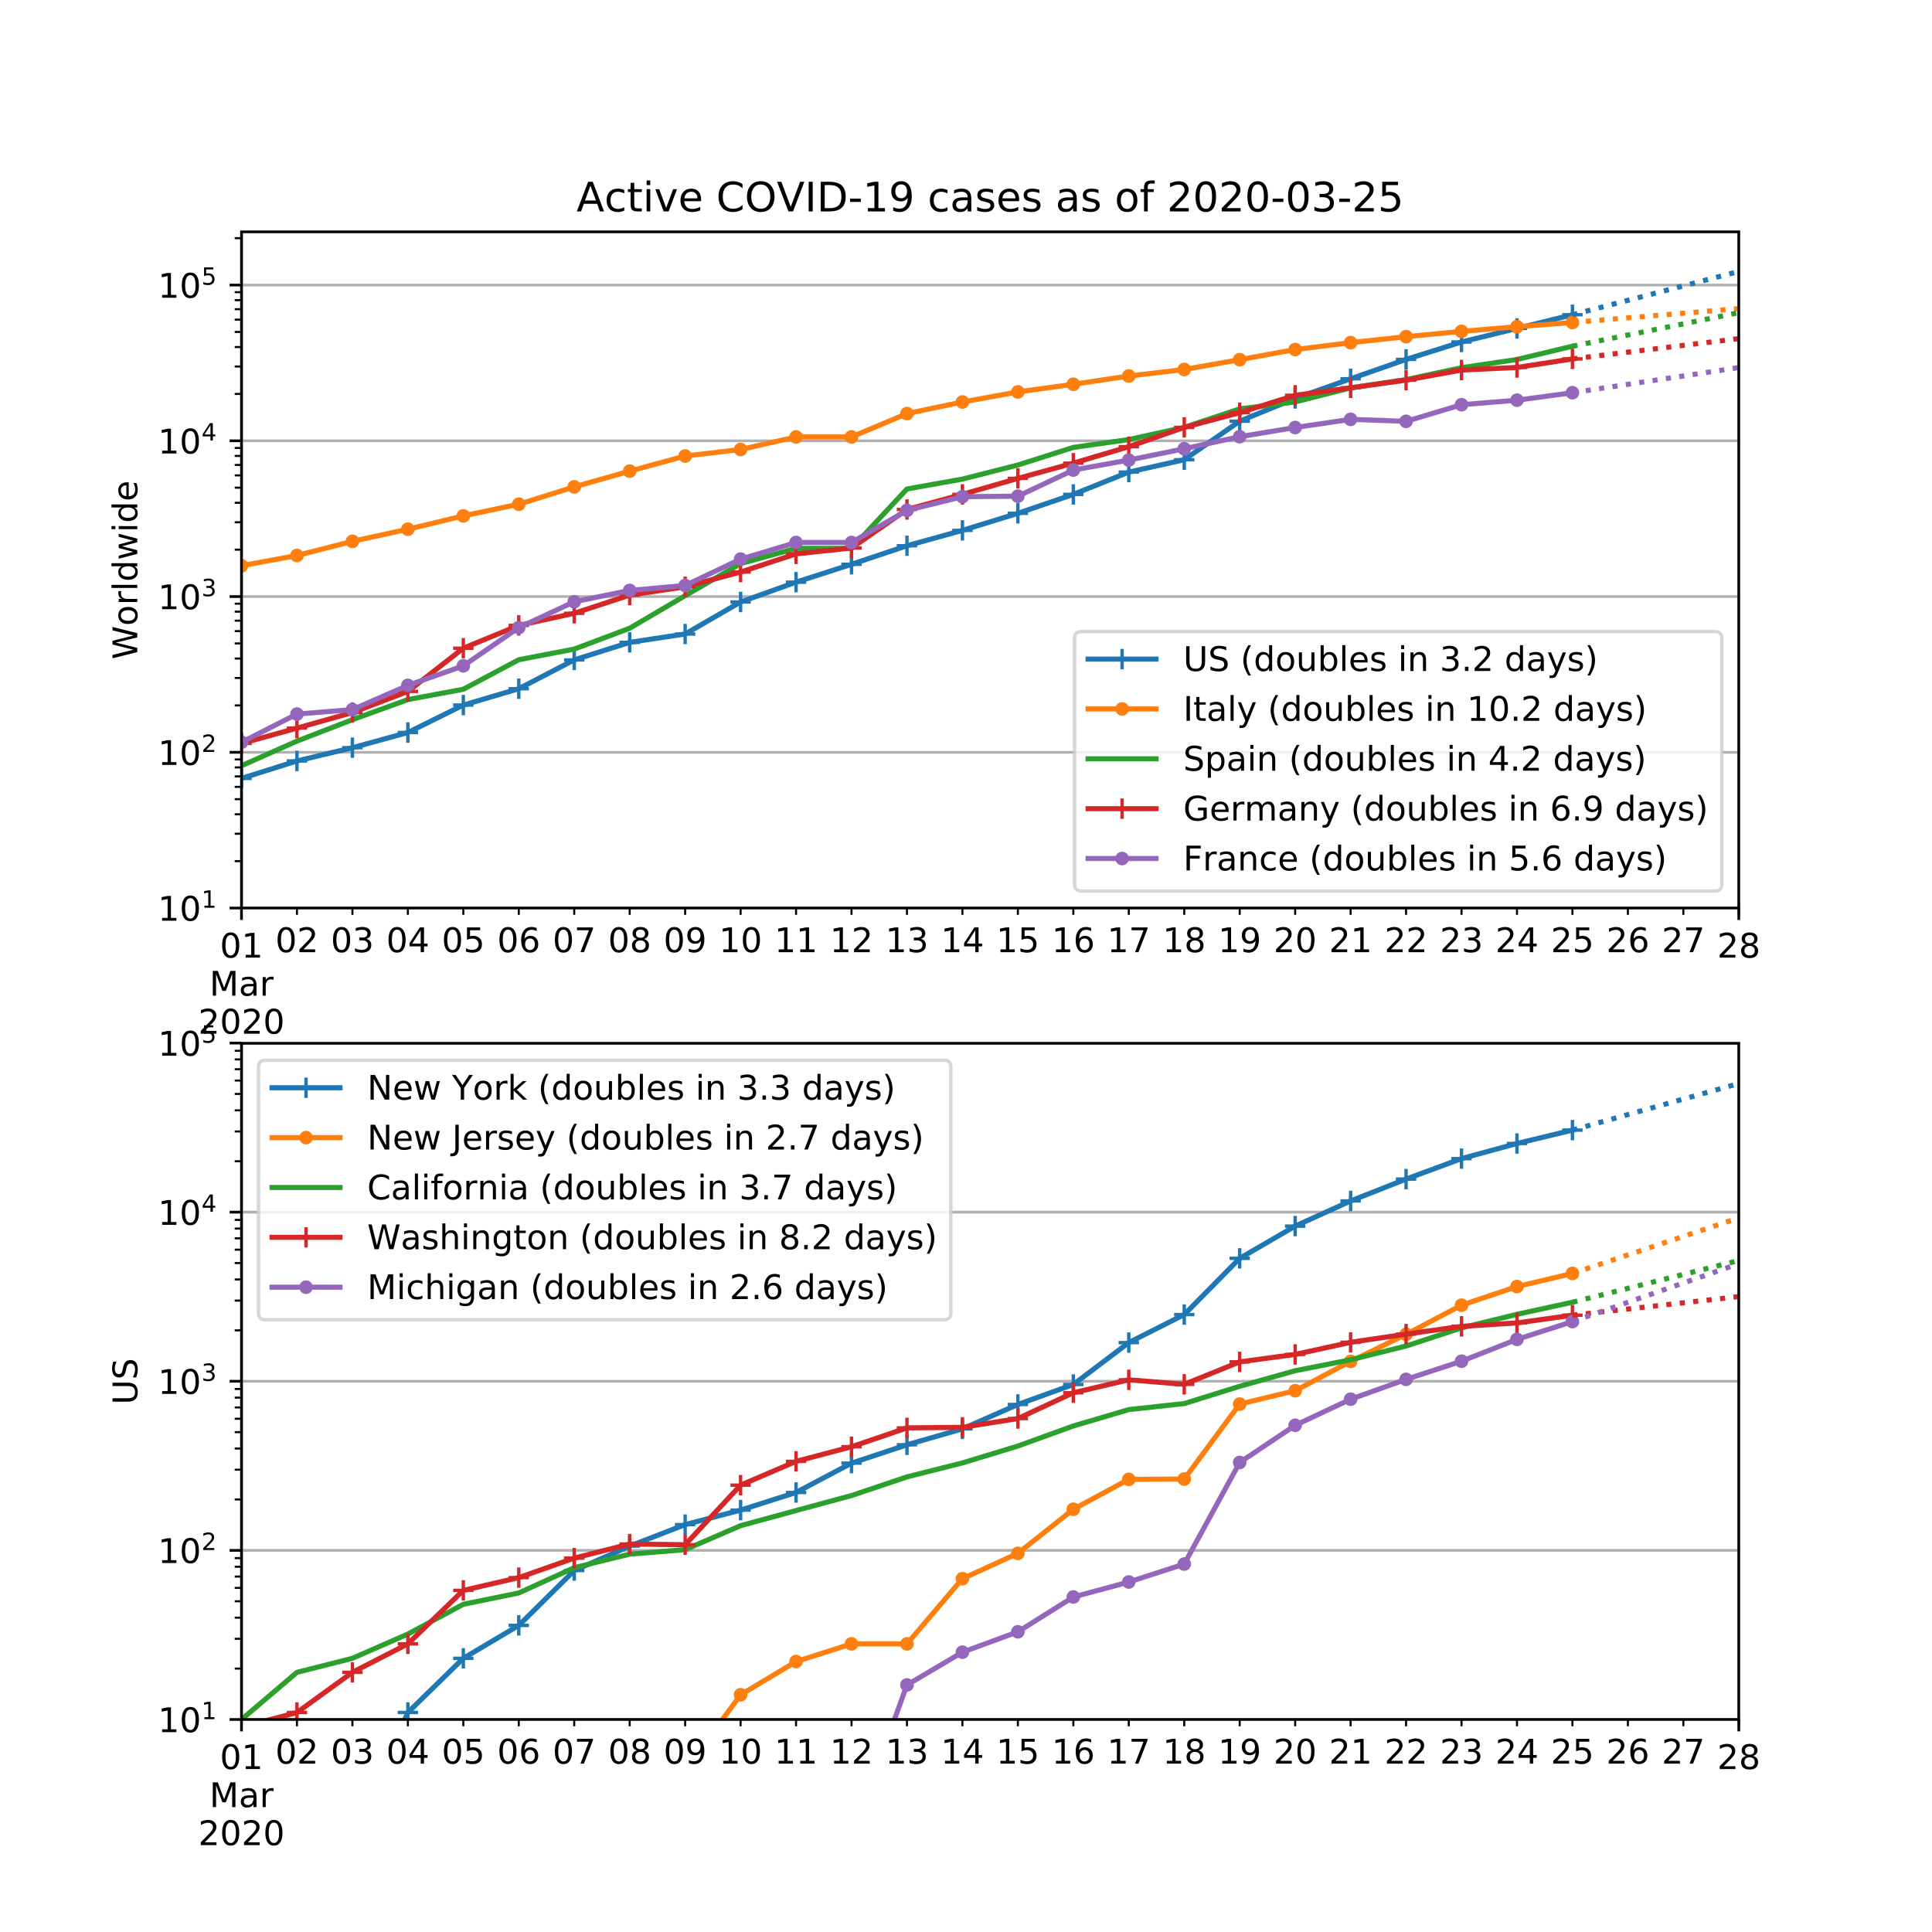 <svg height="758.4" stroke-linejoin="round" viewBox="0 0 568.8 568.8" width="758.4" xmlns="http://www.w3.org/2000/svg" xmlns:xlink="http://www.w3.org/1999/xlink"><defs><path id="x" d="M9.422 54.688h8.984V0H9.422zm0 21.296h8.984v-11.39H9.422z" stroke-linejoin="round"/><path id="W" d="M45.406 27.984q0 9.766-4.031 15.125-4.016 5.375-11.297 5.375-7.219 0-11.25-5.375-4.031-5.359-4.031-15.125 0-9.718 4.031-15.093t11.25-5.375q7.281 0 11.297 5.375 4.031 5.375 4.031 15.093zm8.985-21.203q0-13.953-6.203-20.765Q42-20.797 29.203-20.797q-4.734 0-8.937.703-4.203.703-8.157 2.172v8.735q3.954-2.141 7.813-3.157 3.86-1.031 7.86-1.031 8.843 0 13.234 4.61 4.39 4.609 4.39 13.937v4.453q-2.781-4.844-7.125-7.234Q33.938 0 27.875 0 17.828 0 11.672 7.656q-6.156 7.672-6.156 20.328 0 12.688 6.156 20.344Q17.828 56 27.875 56q6.063 0 10.406-2.39 4.344-2.391 7.125-7.22v8.297h8.985z" stroke-linejoin="round"/><path id="b" d="M0 0v3.5" stroke="#000" stroke-linejoin="round" stroke-width=".8"/><path id="c" d="M31.781 66.406q-7.61 0-11.453-7.5Q16.5 51.422 16.5 36.375q0-14.984 3.828-22.484 3.844-7.5 11.453-7.5 7.672 0 11.5 7.5 3.844 7.5 3.844 22.484 0 15.047-3.844 22.531-3.828 7.5-11.5 7.5zm0 7.813q12.266 0 18.735-9.703 6.468-9.688 6.468-28.141 0-18.406-6.468-28.11-6.47-9.687-18.735-9.687-12.25 0-18.718 9.688-6.47 9.703-6.47 28.109 0 18.453 6.47 28.14Q19.53 74.22 31.78 74.22z" stroke-linejoin="round"/><path id="d" d="M12.406 8.297h16.11v55.625l-17.532-3.516v8.985l17.438 3.515h9.86V8.296H54.39V0H12.406z" stroke-linejoin="round"/><path id="e" d="M9.813 72.906h14.703l18.593-49.61 18.703 49.61h14.704V0H66.89v64.016l-18.797-50h-9.907l-18.796 50V0H9.813z" stroke-linejoin="round"/><path id="f" d="M34.281 27.484q-10.89 0-15.093-2.484-4.204-2.484-4.204-8.5 0-4.781 3.157-7.594 3.156-2.797 8.562-2.797 7.485 0 12 5.297 4.516 5.297 4.516 14.078v2zm17.922 3.72V0H43.22v8.297Q40.14 3.328 35.547.953q-4.594-2.375-11.234-2.375-8.391 0-13.36 4.719Q6 8.016 6 15.922q0 9.219 6.172 13.906 6.187 4.688 18.437 4.688h12.61v.89q0 6.203-4.078 9.594-4.078 3.39-11.453 3.39-4.688 0-9.141-1.124-4.438-1.125-8.531-3.375v8.312q4.921 1.906 9.562 2.844 4.64.953 9.031.953 11.875 0 17.735-6.156 5.86-6.14 5.86-18.64z" stroke-linejoin="round"/><path id="g" d="M41.11 46.297q-1.516.875-3.297 1.281Q36.03 48 33.89 48q-7.625 0-11.703-4.953-4.079-4.953-4.079-14.234V0H9.08v54.688h9.03v-8.5q2.844 4.984 7.375 7.39Q30.031 56 36.531 56q.922 0 2.047-.125 1.125-.11 2.484-.36z" stroke-linejoin="round"/><path id="h" d="M19.188 8.297h34.421V0H7.33v8.297q5.609 5.812 15.296 15.594 9.703 9.797 12.188 12.64 4.734 5.313 6.609 9 1.89 3.688 1.89 7.25 0 5.813-4.078 9.469-4.078 3.672-10.625 3.672-4.64 0-9.797-1.61-5.14-1.609-11-4.89v9.969Q13.767 71.78 18.938 73q5.188 1.219 9.485 1.219 11.328 0 18.062-5.672 6.735-5.656 6.735-15.125 0-4.5-1.688-8.531-1.672-4.016-6.125-9.485-1.218-1.422-7.765-8.187-6.532-6.766-18.453-18.922z" stroke-linejoin="round"/><path id="i" d="M31.781 34.625q-7.031 0-11.062-3.766-4.016-3.765-4.016-10.343 0-6.594 4.016-10.36Q24.75 6.391 31.78 6.391q7.032 0 11.078 3.78 4.063 3.798 4.063 10.345 0 6.578-4.031 10.343-4.016 3.766-11.11 3.766zm-9.86 4.188q-6.343 1.562-9.89 5.906Q8.5 49.079 8.5 55.329q0 8.733 6.219 13.812 6.234 5.078 17.062 5.078 10.89 0 17.094-5.078 6.203-5.079 6.203-13.813 0-6.25-3.547-10.61-3.531-4.343-9.828-5.906 7.125-1.656 11.094-6.5 3.984-4.828 3.984-11.796 0-10.61-6.468-16.282-6.47-5.656-18.532-5.656-12.047 0-18.531 5.656-6.469 5.672-6.469 16.282 0 6.968 4 11.797 4.016 4.843 11.14 6.5zM18.314 54.39q0-5.657 3.53-8.828 3.548-3.172 9.938-3.172 6.36 0 9.938 3.172 3.593 3.171 3.593 8.828 0 5.672-3.593 8.843-3.578 3.172-9.938 3.172-6.39 0-9.937-3.172-3.532-3.172-3.532-8.843z" stroke-linejoin="round"/><path id="j" d="M0 0v2" stroke="#000" stroke-linejoin="round" stroke-width=".6"/><path id="k" d="M40.578 39.313Q47.656 37.797 51.625 33q3.984-4.781 3.984-11.813 0-10.78-7.422-16.703-7.421-5.906-21.093-5.906-4.578 0-9.438.906-4.86.907-10.031 2.72v9.515q4.094-2.39 8.969-3.61 4.89-1.218 10.218-1.218 9.266 0 14.125 3.656 4.86 3.656 4.86 10.64 0 6.454-4.516 10.079-4.515 3.64-12.562 3.64h-8.5v8.11h8.89q7.266 0 11.125 2.906 3.86 2.906 3.86 8.375 0 5.61-3.985 8.61-3.968 3.015-11.39 3.015-4.063 0-8.703-.89-4.641-.876-10.203-2.72v8.782q5.624 1.562 10.53 2.344 4.907.78 9.25.78 11.235 0 17.766-5.109 6.547-5.093 6.547-13.78 0-6.063-3.468-10.235-3.47-4.172-9.86-5.782z" stroke-linejoin="round"/><path id="l" d="M37.797 64.313L12.89 25.39h24.906zm-2.594 8.593H47.61V25.391h10.407v-8.203H47.609V0h-9.812v17.188H4.89v9.515z" stroke-linejoin="round"/><path id="m" d="M10.797 72.906h38.719v-8.312H19.828v-17.86q2.14.735 4.281 1.094 2.157.36 4.313.36 12.203 0 19.328-6.688 7.14-6.688 7.14-18.11 0-11.765-7.328-18.296-7.328-6.516-20.656-6.516-4.593 0-9.36.781-4.75.782-9.827 2.344v9.922q4.39-2.39 9.078-3.563 4.687-1.171 9.906-1.171 8.453 0 13.375 4.437 4.938 4.438 4.938 12.063 0 7.609-4.938 12.047-4.922 4.453-13.375 4.453-3.953 0-7.89-.875-3.922-.875-8.016-2.735z" stroke-linejoin="round"/><path id="n" d="M33.016 40.375q-6.641 0-10.532-4.547-3.875-4.531-3.875-12.437 0-7.86 3.875-12.438 3.891-4.562 10.532-4.562 6.64 0 10.515 4.562 3.875 4.578 3.875 12.438 0 7.906-3.875 12.437-3.875 4.547-10.515 4.547zm19.578 30.922v-8.984q-3.719 1.75-7.5 2.671-3.782.938-7.5.938-9.766 0-14.922-6.594-5.14-6.594-5.875-19.922 2.875 4.25 7.219 6.516 4.359 2.266 9.578 2.266 10.984 0 17.36-6.672 6.374-6.657 6.374-18.125 0-11.235-6.64-18.032-6.641-6.78-17.672-6.78-12.657 0-19.344 9.687-6.688 9.703-6.688 28.109 0 17.281 8.204 27.563 8.203 10.28 22.015 10.28 3.719 0 7.5-.734t7.89-2.187z" stroke-linejoin="round"/><path id="o" d="M8.203 72.906h46.875v-4.203L28.61 0H18.312L43.22 64.594H8.203z" stroke-linejoin="round"/><path id="p" d="M10.984 1.516V10.5q3.72-1.766 7.516-2.688 3.813-.921 7.484-.921 9.766 0 14.907 6.562 5.156 6.563 5.89 19.953-2.828-4.203-7.187-6.453-4.344-2.25-9.61-2.25-10.937 0-17.312 6.61-6.375 6.625-6.375 18.109 0 11.219 6.64 18 6.641 6.797 17.672 6.797 12.657 0 19.313-9.703 6.672-9.688 6.672-28.141 0-17.234-8.188-27.516Q40.234-1.42 26.422-1.42q-3.719 0-7.531.734-3.797.734-7.907 2.203zM30.61 32.422q6.641 0 10.516 4.531 3.89 4.547 3.89 12.469 0 7.86-3.89 12.422-3.875 4.562-10.516 4.562-6.64 0-10.515-4.562-3.875-4.563-3.875-12.422 0-7.922 3.875-12.469 3.875-4.531 10.515-4.531z" stroke-linejoin="round"/><path id="q" d="M0 0h-3.5" stroke="#000" stroke-linejoin="round" stroke-width=".8"/><path id="r" d="M0 0h-2" stroke="#000" stroke-linejoin="round" stroke-width=".6"/><path id="s" d="M3.328 72.906h9.953L28.61 11.281l15.282 61.625h11.093l15.328-61.625 15.282 61.625h10.015L77.297 0H64.89L49.516 63.281 33.984 0H21.578z" stroke-linejoin="round"/><path id="t" d="M30.61 48.39q-7.22 0-11.422-5.64-4.204-5.64-4.204-15.453 0-9.813 4.172-15.453 4.188-5.64 11.453-5.64 7.188 0 11.375 5.655 4.203 5.672 4.203 15.438 0 9.719-4.203 15.406-4.187 5.688-11.375 5.688zm0 7.61q11.718 0 18.406-7.625 6.703-7.61 6.703-21.078 0-13.422-6.703-21.078-6.688-7.64-18.407-7.64-11.765 0-18.437 7.64-6.656 7.656-6.656 21.078 0 13.469 6.656 21.078Q18.844 56 30.609 56z" stroke-linejoin="round"/><path id="u" d="M9.422 75.984h8.984V0H9.422z" stroke-linejoin="round"/><path id="v" d="M45.406 46.39v29.594h8.985V0h-8.985v8.203Q42.578 3.328 38.25.953q-4.313-2.375-10.375-2.375-9.906 0-16.14 7.906-6.22 7.922-6.22 20.813 0 12.89 6.22 20.797Q17.968 56 27.874 56q6.063 0 10.375-2.375 4.328-2.36 7.156-7.234zm-30.61-19.093q0-9.906 4.079-15.547 4.078-5.64 11.203-5.64 7.125 0 11.219 5.64 4.11 5.64 4.11 15.547 0 9.906-4.11 15.547-4.094 5.64-11.219 5.64-7.125 0-11.203-5.64-4.078-5.64-4.078-15.547z" stroke-linejoin="round"/><path id="w" d="M4.203 54.688h8.985l11.234-42.672 11.172 42.672h10.593l11.235-42.672 11.187 42.672h8.985L63.28 0H52.688L40.922 44.828 29.109 0H18.5z" stroke-linejoin="round"/><path id="V" d="M54.89 33.016V0h-8.984v32.719q0 7.765-3.031 11.61-3.031 3.858-9.078 3.858-7.281 0-11.484-4.64-4.204-4.625-4.204-12.64V0H9.08v75.984h9.03V46.188q3.235 4.937 7.594 7.374Q30.078 56 35.797 56q9.422 0 14.25-5.828 4.844-5.828 4.844-17.156z" stroke-linejoin="round"/><path id="y" d="M56.203 29.594v-4.39H14.891q.593-9.282 5.593-14.142 5-4.859 13.938-4.859 5.172 0 10.031 1.266 4.86 1.265 9.656 3.812v-8.5Q49.266.734 44.187-.344 39.11-1.422 33.892-1.422q-13.094 0-20.735 7.61-7.64 7.625-7.64 20.625 0 13.421 7.25 21.296Q20.016 56 32.328 56q11.031 0 17.453-7.11 6.422-7.093 6.422-19.296zm-8.984 2.64q-.094 7.36-4.125 11.75-4.032 4.407-10.672 4.407-7.516 0-12.031-4.25-4.516-4.25-5.203-11.97z" stroke-linejoin="round"/><path id="z" d="M-3 0h6M0 3v-6" stroke="#1f77b4" stroke-linejoin="round"/><path id="A" d="M0 1.5a1.5 1.5 0 100-3 1.5 1.5 0 000 3z" stroke="#ff7f0e" stroke-linejoin="round"/><path id="B" d="M-3 0h6M0 3v-6" stroke="#d62728" stroke-linejoin="round"/><path id="C" d="M0 1.5a1.5 1.5 0 100-3 1.5 1.5 0 000 3z" stroke="#9467bd" stroke-linejoin="round"/><path id="D" d="M48.781 52.594v-8.407q-3.812 2.11-7.64 3.157-3.828 1.047-7.735 1.047-8.75 0-13.593-5.547-4.829-5.532-4.829-15.547 0-10.016 4.829-15.563 4.843-5.53 13.593-5.53 3.907 0 7.735 1.046 3.828 1.047 7.64 3.156V2.094Q45.016.344 40.984-.531q-4.015-.89-8.562-.89-12.36 0-19.64 7.765-7.266 7.765-7.266 20.953 0 13.375 7.343 21.031Q20.22 56 33.016 56q4.14 0 8.093-.86 3.953-.843 7.672-2.546z" stroke-linejoin="round"/><path id="E" d="M18.313 70.219V54.688h18.5v-6.985h-18.5V18.016q0-6.688 1.828-8.594 1.828-1.906 7.453-1.906h9.218V0h-9.218q-10.407 0-14.36 3.875-3.953 3.89-3.953 14.14v29.688H2.687v6.984h6.594V70.22z" stroke-linejoin="round"/><path id="F" d="M64.406 67.281v-10.39q-4.984 4.64-10.625 6.922-5.64 2.296-11.984 2.296-12.5 0-19.14-7.64-6.641-7.64-6.641-22.094 0-14.406 6.64-22.047 6.64-7.64 19.14-7.64 6.345 0 11.985 2.296 5.64 2.297 10.625 6.938V5.609Q59.234 2.094 53.437.33q-5.78-1.75-12.218-1.75-16.563 0-26.094 10.124-9.516 10.14-9.516 27.672 0 17.578 9.516 27.703 9.531 10.14 26.094 10.14 6.531 0 12.312-1.734 5.797-1.734 10.875-5.203z" stroke-linejoin="round"/><path id="G" d="M9.813 72.906h9.859V0h-9.86z" stroke-linejoin="round"/><path id="H" d="M4.89 31.39h26.313v-8H4.891z" stroke-linejoin="round"/><path id="I" d="M44.281 53.078v-8.5q-3.797 1.953-7.906 2.922-4.094.984-8.5.984-6.688 0-10.031-2.047-3.344-2.046-3.344-6.156 0-3.125 2.39-4.906 2.391-1.781 9.626-3.39l3.078-.688q9.562-2.047 13.593-5.781 4.032-3.735 4.032-10.422 0-7.625-6.032-12.078-6.03-4.438-16.578-4.438-4.39 0-9.156.86Q10.688.296 5.422 2v9.281q4.984-2.594 9.812-3.89 4.829-1.282 9.579-1.282 6.343 0 9.75 2.172 3.421 2.172 3.421 6.125 0 3.656-2.468 5.61-2.453 1.953-10.813 3.765l-3.125.735q-8.344 1.75-12.062 5.39-3.704 3.64-3.704 9.985 0 7.718 5.47 11.906Q16.75 56 26.811 56q4.97 0 9.36-.734 4.406-.72 8.11-2.188z" stroke-linejoin="round"/><path id="J" d="M37.11 75.984V68.5h-8.594q-4.828 0-6.72-1.953-1.874-1.953-1.874-7.031v-4.828h14.797v-6.985H19.922V0H10.89v47.703H2.297v6.984h8.594V58.5q0 9.125 4.25 13.297 4.25 4.187 13.468 4.187z" stroke-linejoin="round"/><path id="K" d="M8.688 72.906h9.921V28.61q0-11.718 4.235-16.875 4.25-5.14 13.781-5.14 9.469 0 13.719 5.14 4.25 5.157 4.25 16.875v44.297H64.5V27.391q0-14.25-7.063-21.532-7.046-7.28-20.812-7.28-13.828 0-20.89 7.28-7.047 7.282-7.047 21.532z" stroke-linejoin="round"/><path id="L" d="M53.516 70.516V60.89q-5.61 2.687-10.594 4-4.984 1.328-9.625 1.328-8.047 0-12.422-3.125t-4.375-8.89q0-4.845 2.906-7.313 2.907-2.453 11.016-3.97l5.953-1.218q11.031-2.11 16.281-7.406 5.25-5.297 5.25-14.172 0-10.61-7.11-16.078-7.093-5.469-20.812-5.469-5.172 0-11.015 1.172Q13.14.922 6.89 3.219v10.156q6-3.36 11.765-5.078 5.766-1.703 11.328-1.703 8.438 0 13.032 3.312 4.593 3.328 4.593 9.485 0 5.359-3.297 8.39-3.296 3.032-10.812 4.547L27.484 33.5q-11.03 2.188-15.968 6.875-4.922 4.688-4.922 13.047 0 9.672 6.812 15.234 6.813 5.563 18.766 5.563 5.14 0 10.453-.938 5.328-.922 10.89-2.765z" stroke-linejoin="round"/><path id="M" d="M31 75.875q-6.531-11.219-9.719-22.219-3.172-10.984-3.172-22.265 0-11.266 3.203-22.328Q24.517-2 31-13.188h-7.813Q15.875-1.704 12.235 9.375q-3.64 11.078-3.64 22.016 0 10.89 3.61 21.922 3.624 11.046 10.983 22.562z" stroke-linejoin="round"/><path id="N" d="M8.5 21.578v33.11h8.984V21.922q0-7.766 3.016-11.656 3.031-3.875 9.094-3.875 7.265 0 11.484 4.64 4.234 4.64 4.234 12.656v31h8.985V0h-8.984v8.406Q42.047 3.422 37.718 1q-4.313-2.422-10.032-2.422-9.421 0-14.312 5.86Q8.5 10.296 8.5 21.578z" stroke-linejoin="round"/><path id="O" d="M48.688 27.297q0 9.906-4.079 15.547-4.078 5.64-11.203 5.64-7.14 0-11.218-5.64-4.079-5.64-4.079-15.547 0-9.906 4.078-15.547 4.079-5.64 11.22-5.64 7.124 0 11.202 5.64t4.078 15.547zM18.108 46.39q2.844 4.875 7.157 7.234Q29.594 56 35.594 56q9.968 0 16.187-7.906 6.235-7.907 6.235-20.797T51.78 6.484q-6.218-7.906-16.187-7.906-6 0-10.328 2.375-4.313 2.375-7.157 7.25V0H9.08v75.984h9.03z" stroke-linejoin="round"/><path id="P" d="M54.89 33.016V0h-8.984v32.719q0 7.765-3.031 11.61-3.031 3.858-9.078 3.858-7.281 0-11.484-4.64-4.204-4.625-4.204-12.64V0H9.08v54.688h9.03v-8.5q3.235 4.937 7.594 7.374Q30.078 56 35.797 56q9.422 0 14.25-5.828 4.844-5.828 4.844-17.156z" stroke-linejoin="round"/><path id="Q" d="M10.688 12.406H21V0H10.687z" stroke-linejoin="round"/><path id="R" d="M32.172-5.078q-3.797-9.766-7.422-12.735-3.61-2.984-9.656-2.984H7.906v7.516h5.282q3.703 0 5.75 1.765Q21-9.766 23.483-3.219l1.61 4.094-22.11 53.813H12.5l17.094-42.766 17.093 42.766h9.516z" stroke-linejoin="round"/><path id="S" d="M8.016 75.875h7.812q7.313-11.516 10.953-22.563 3.64-11.03 3.64-21.921 0-10.938-3.64-22.016-3.64-11.078-10.953-22.563H8.016Q14.5-2 17.703 9.063q3.203 11.063 3.203 22.329 0 11.28-3.203 22.265-3.203 11-9.687 22.219z" stroke-linejoin="round"/><path id="U" d="M9.813 72.906h13.28l32.329-60.984v60.984h9.562V0h-13.28L19.39 60.984V0H9.813z" stroke-linejoin="round"/><clipPath id="T" stroke-linejoin="round"><path d="M71.1 307.152h440.82v199.08H71.1z"/></clipPath><clipPath id="a" stroke-linejoin="round"><path d="M71.1 68.256h440.82v199.08H71.1z"/></clipPath></defs><path d="M0 568.8h568.8V0H0z" fill="#fff"/><path d="M71.1 267.336h440.82V68.256H71.1z" fill="#fff"/><path clip-path="url(#a)" d="M71.1 267.336V68.256" fill="none" stroke="#b0b0b0" stroke-linecap="square" stroke-width=".8"/><use stroke="#000" stroke-width=".8" x="71.1" xlink:href="#b" y="267.336"/><g transform="matrix(.1 0 0 -.1 64.737 281.934)"><use xlink:href="#c"/><use x="63.623" xlink:href="#d"/></g><g transform="matrix(.1 0 0 -.1 61.666 293.132)"><use xlink:href="#e"/><use x="86.279" xlink:href="#f"/><use x="147.559" xlink:href="#g"/></g><g transform="matrix(.1 0 0 -.1 58.375 304.33)"><use xlink:href="#h"/><use x="63.623" xlink:href="#c"/><use x="127.246" xlink:href="#h"/><use x="190.869" xlink:href="#c"/></g><path clip-path="url(#a)" d="M511.92 267.336V68.256" fill="none" stroke="#b0b0b0" stroke-linecap="square" stroke-width=".8"/><use stroke="#000" stroke-width=".8" x="511.92" xlink:href="#b" y="267.336"/><g transform="matrix(.1 0 0 -.1 505.558 281.934)"><use xlink:href="#h"/><use x="63.623" xlink:href="#i"/></g><use stroke="#000" stroke-width=".6" x="71.1" xlink:href="#j" y="267.336"/><use stroke="#000" stroke-width=".6" x="87.427" xlink:href="#j" y="267.336"/><g transform="matrix(.1 0 0 -.1 81.064 280.334)"><use xlink:href="#c"/><use x="63.623" xlink:href="#h"/></g><use stroke="#000" stroke-width=".6" x="103.753" xlink:href="#j" y="267.336"/><g transform="matrix(.1 0 0 -.1 97.39 280.334)"><use xlink:href="#c"/><use x="63.623" xlink:href="#k"/></g><use stroke="#000" stroke-width=".6" x="120.08" xlink:href="#j" y="267.336"/><g transform="matrix(.1 0 0 -.1 113.718 280.334)"><use xlink:href="#c"/><use x="63.623" xlink:href="#l"/></g><use stroke="#000" stroke-width=".6" x="136.407" xlink:href="#j" y="267.336"/><g transform="matrix(.1 0 0 -.1 130.044 280.334)"><use xlink:href="#c"/><use x="63.623" xlink:href="#m"/></g><use stroke="#000" stroke-width=".6" x="152.733" xlink:href="#j" y="267.336"/><g transform="matrix(.1 0 0 -.1 146.37 280.334)"><use xlink:href="#c"/><use x="63.623" xlink:href="#n"/></g><use stroke="#000" stroke-width=".6" x="169.06" xlink:href="#j" y="267.336"/><g transform="matrix(.1 0 0 -.1 162.697 280.334)"><use xlink:href="#c"/><use x="63.623" xlink:href="#o"/></g><use stroke="#000" stroke-width=".6" x="185.387" xlink:href="#j" y="267.336"/><g transform="matrix(.1 0 0 -.1 179.024 280.334)"><use xlink:href="#c"/><use x="63.623" xlink:href="#i"/></g><use stroke="#000" stroke-width=".6" x="201.713" xlink:href="#j" y="267.336"/><g transform="matrix(.1 0 0 -.1 195.35 280.334)"><use xlink:href="#c"/><use x="63.623" xlink:href="#p"/></g><use stroke="#000" stroke-width=".6" x="218.04" xlink:href="#j" y="267.336"/><g transform="matrix(.1 0 0 -.1 211.678 280.334)"><use xlink:href="#d"/><use x="63.623" xlink:href="#c"/></g><use stroke="#000" stroke-width=".6" x="234.367" xlink:href="#j" y="267.336"/><g transform="matrix(.1 0 0 -.1 228.004 280.334)"><use xlink:href="#d"/><use x="63.623" xlink:href="#d"/></g><use stroke="#000" stroke-width=".6" x="250.693" xlink:href="#j" y="267.336"/><g transform="matrix(.1 0 0 -.1 244.33 280.334)"><use xlink:href="#d"/><use x="63.623" xlink:href="#h"/></g><g><use stroke="#000" stroke-width=".6" x="267.02" xlink:href="#j" y="267.336"/><g transform="matrix(.1 0 0 -.1 260.658 280.334)"><use xlink:href="#d"/><use x="63.623" xlink:href="#k"/></g></g><g><use stroke="#000" stroke-width=".6" x="283.347" xlink:href="#j" y="267.336"/><g transform="matrix(.1 0 0 -.1 276.984 280.334)"><use xlink:href="#d"/><use x="63.623" xlink:href="#l"/></g></g><g><use stroke="#000" stroke-width=".6" x="299.673" xlink:href="#j" y="267.336"/><g transform="matrix(.1 0 0 -.1 293.31 280.334)"><use xlink:href="#d"/><use x="63.623" xlink:href="#m"/></g></g><g><use stroke="#000" stroke-width=".6" x="316" xlink:href="#j" y="267.336"/><g transform="matrix(.1 0 0 -.1 309.637 280.334)"><use xlink:href="#d"/><use x="63.623" xlink:href="#n"/></g></g><g><use stroke="#000" stroke-width=".6" x="332.327" xlink:href="#j" y="267.336"/><g transform="matrix(.1 0 0 -.1 325.964 280.334)"><use xlink:href="#d"/><use x="63.623" xlink:href="#o"/></g></g><g><use stroke="#000" stroke-width=".6" x="348.653" xlink:href="#j" y="267.336"/><g transform="matrix(.1 0 0 -.1 342.29 280.334)"><use xlink:href="#d"/><use x="63.623" xlink:href="#i"/></g></g><g><use stroke="#000" stroke-width=".6" x="364.98" xlink:href="#j" y="267.336"/><g transform="matrix(.1 0 0 -.1 358.618 280.334)"><use xlink:href="#d"/><use x="63.623" xlink:href="#p"/></g></g><g><use stroke="#000" stroke-width=".6" x="381.307" xlink:href="#j" y="267.336"/><g transform="matrix(.1 0 0 -.1 374.944 280.334)"><use xlink:href="#h"/><use x="63.623" xlink:href="#c"/></g></g><g><use stroke="#000" stroke-width=".6" x="397.633" xlink:href="#j" y="267.336"/><g transform="matrix(.1 0 0 -.1 391.27 280.334)"><use xlink:href="#h"/><use x="63.623" xlink:href="#d"/></g></g><g><use stroke="#000" stroke-width=".6" x="413.96" xlink:href="#j" y="267.336"/><g transform="matrix(.1 0 0 -.1 407.598 280.334)"><use xlink:href="#h"/><use x="63.623" xlink:href="#h"/></g></g><g><use stroke="#000" stroke-width=".6" x="430.287" xlink:href="#j" y="267.336"/><g transform="matrix(.1 0 0 -.1 423.924 280.334)"><use xlink:href="#h"/><use x="63.623" xlink:href="#k"/></g></g><g><use stroke="#000" stroke-width=".6" x="446.613" xlink:href="#j" y="267.336"/><g transform="matrix(.1 0 0 -.1 440.25 280.334)"><use xlink:href="#h"/><use x="63.623" xlink:href="#l"/></g></g><g><use stroke="#000" stroke-width=".6" x="462.94" xlink:href="#j" y="267.336"/><g transform="matrix(.1 0 0 -.1 456.577 280.334)"><use xlink:href="#h"/><use x="63.623" xlink:href="#m"/></g></g><g><use stroke="#000" stroke-width=".6" x="479.267" xlink:href="#j" y="267.336"/><g transform="matrix(.1 0 0 -.1 472.904 280.334)"><use xlink:href="#h"/><use x="63.623" xlink:href="#n"/></g></g><g><use stroke="#000" stroke-width=".6" x="495.593" xlink:href="#j" y="267.336"/><g transform="matrix(.1 0 0 -.1 489.23 280.334)"><use xlink:href="#h"/><use x="63.623" xlink:href="#o"/></g></g><use stroke="#000" stroke-width=".6" x="511.92" xlink:href="#j" y="267.336"/><g><path clip-path="url(#a)" d="M71.1 267.336h440.82" fill="none" stroke="#b0b0b0" stroke-linecap="square" stroke-width=".8"/><use stroke="#000" stroke-width=".8" x="71.1" xlink:href="#q" y="267.336"/><g transform="matrix(.1 0 0 -.1 46.5 271.135)"><use transform="translate(0 .684)" xlink:href="#d"/><use transform="translate(63.623 .684)" xlink:href="#c"/><use transform="matrix(.7 0 0 .7 128.203 38.966)" xlink:href="#d"/></g><path clip-path="url(#a)" d="M71.1 221.484h440.82" fill="none" stroke="#b0b0b0" stroke-linecap="square" stroke-width=".8"/><use stroke="#000" stroke-width=".8" x="71.1" xlink:href="#q" y="221.484"/><g transform="matrix(.1 0 0 -.1 46.5 225.283)"><use transform="translate(0 .766)" xlink:href="#d"/><use transform="translate(63.623 .766)" xlink:href="#c"/><use transform="matrix(.7 0 0 .7 128.203 39.047)" xlink:href="#h"/></g><path clip-path="url(#a)" d="M71.1 175.631h440.82" fill="none" stroke="#b0b0b0" stroke-linecap="square" stroke-width=".8"/><use stroke="#000" stroke-width=".8" x="71.1" xlink:href="#q" y="175.631"/><g transform="matrix(.1 0 0 -.1 46.5 179.43)"><use transform="translate(0 .766)" xlink:href="#d"/><use transform="translate(63.623 .766)" xlink:href="#c"/><use transform="matrix(.7 0 0 .7 128.203 39.047)" xlink:href="#k"/></g><g><path clip-path="url(#a)" d="M71.1 129.779h440.82" fill="none" stroke="#b0b0b0" stroke-linecap="square" stroke-width=".8"/><use stroke="#000" stroke-width=".8" x="71.1" xlink:href="#q" y="129.779"/><g transform="matrix(.1 0 0 -.1 46.5 133.578)"><use transform="translate(0 .684)" xlink:href="#d"/><use transform="translate(63.623 .684)" xlink:href="#c"/><use transform="matrix(.7 0 0 .7 128.203 38.966)" xlink:href="#l"/></g></g><g><path clip-path="url(#a)" d="M71.1 83.926h440.82" fill="none" stroke="#b0b0b0" stroke-linecap="square" stroke-width=".8"/><use stroke="#000" stroke-width=".8" x="71.1" xlink:href="#q" y="83.926"/><g transform="matrix(.1 0 0 -.1 46.5 87.726)"><use transform="translate(0 .684)" xlink:href="#d"/><use transform="translate(63.623 .684)" xlink:href="#c"/><use transform="matrix(.7 0 0 .7 128.203 38.966)" xlink:href="#m"/></g></g><g stroke="#000" stroke-width=".6"><use x="71.1" xlink:href="#r" y="253.533"/><use x="71.1" xlink:href="#r" y="245.459"/><use x="71.1" xlink:href="#r" y="239.73"/><use x="71.1" xlink:href="#r" y="235.287"/><use x="71.1" xlink:href="#r" y="231.656"/><use x="71.1" xlink:href="#r" y="228.586"/><use x="71.1" xlink:href="#r" y="225.927"/><use x="71.1" xlink:href="#r" y="223.582"/><use x="71.1" xlink:href="#r" y="207.681"/><use x="71.1" xlink:href="#r" y="199.606"/><use x="71.1" xlink:href="#r" y="193.878"/><use x="71.1" xlink:href="#r" y="189.434"/><use x="71.1" xlink:href="#r" y="185.804"/><use x="71.1" xlink:href="#r" y="182.734"/><use x="71.1" xlink:href="#r" y="180.075"/><use x="71.1" xlink:href="#r" y="177.729"/><use x="71.1" xlink:href="#r" y="161.828"/><use x="71.1" xlink:href="#r" y="153.754"/><use x="71.1" xlink:href="#r" y="148.025"/><use x="71.1" xlink:href="#r" y="143.582"/><use x="71.1" xlink:href="#r" y="139.951"/><use x="71.1" xlink:href="#r" y="136.881"/><use x="71.1" xlink:href="#r" y="134.222"/><use x="71.1" xlink:href="#r" y="131.877"/><use x="71.1" xlink:href="#r" y="115.976"/><use x="71.1" xlink:href="#r" y="107.902"/><use x="71.1" xlink:href="#r" y="102.173"/><use x="71.1" xlink:href="#r" y="97.729"/><use x="71.1" xlink:href="#r" y="94.099"/><use x="71.1" xlink:href="#r" y="91.029"/><use x="71.1" xlink:href="#r" y="88.37"/><use x="71.1" xlink:href="#r" y="86.025"/><use x="71.1" xlink:href="#r" y="70.123"/></g><g transform="matrix(0 -.1 -.1 0 40.42 194.143)"><use xlink:href="#s"/><use x="98.799" xlink:href="#t"/><use x="159.98" xlink:href="#g"/><use x="201.094" xlink:href="#u"/><use x="228.877" xlink:href="#v"/><use x="292.354" xlink:href="#w"/><use x="374.141" xlink:href="#x"/><use x="401.924" xlink:href="#v"/><use x="465.4" xlink:href="#y"/></g></g><g stroke="#1f77b4"><path clip-path="url(#a)" d="M-1 235.122l6.793-.996 16.327-.372 16.327-.365 16.326-2.386 16.327-1.84 16.327-5.134 16.326-3.893 16.327-4.48 16.327-8.075 16.326-4.816 16.327-8.485 16.327-5.162 16.326-2.467 16.327-9.424 16.327-5.831 16.326-5.26 16.327-5.468 16.327-4.519 16.326-5.027L316 145.548l16.327-6.556 16.326-3.648 16.327-11.352 16.327-6.688 16.326-5.784 16.327-5.708 16.327-5.132 16.326-3.993 16.327-4.02" fill="none" stroke-linecap="square" stroke-width="1.5"/><g clip-path="url(#a)" fill="#1f77b4"><use x="-1" xlink:href="#z" y="235.122"/><use x="5.793" xlink:href="#z" y="234.126"/><use x="22.12" xlink:href="#z" y="233.754"/><use x="38.447" xlink:href="#z" y="233.389"/><use x="54.773" xlink:href="#z" y="231.003"/><use x="71.1" xlink:href="#z" y="229.163"/><use x="87.427" xlink:href="#z" y="224.029"/><use x="103.753" xlink:href="#z" y="220.136"/><use x="120.08" xlink:href="#z" y="215.656"/><use x="136.407" xlink:href="#z" y="207.581"/><use x="152.733" xlink:href="#z" y="202.765"/><use x="169.06" xlink:href="#z" y="194.28"/><use x="185.387" xlink:href="#z" y="189.118"/><use x="201.713" xlink:href="#z" y="186.651"/><use x="218.04" xlink:href="#z" y="177.227"/><use x="234.367" xlink:href="#z" y="171.396"/><use x="250.693" xlink:href="#z" y="166.135"/><use x="267.02" xlink:href="#z" y="160.668"/><use x="283.347" xlink:href="#z" y="156.149"/><use x="299.673" xlink:href="#z" y="151.122"/><use x="316" xlink:href="#z" y="145.548"/><use x="332.327" xlink:href="#z" y="138.992"/><use x="348.653" xlink:href="#z" y="135.344"/><use x="364.98" xlink:href="#z" y="123.992"/><use x="381.307" xlink:href="#z" y="117.304"/><use x="397.633" xlink:href="#z" y="111.52"/><use x="413.96" xlink:href="#z" y="105.812"/><use x="430.287" xlink:href="#z" y="100.68"/><use x="446.613" xlink:href="#z" y="96.687"/><use x="462.94" xlink:href="#z" y="92.666"/></g></g><g stroke="#ff7f0e"><path clip-path="url(#a)" d="M-1 194.908l6.793-2.838 16.327-6.033 16.327-6.478 16.326-4.956L71.1 166.56l16.327-3.017 16.326-4.175 16.327-3.56 16.327-3.928 16.326-3.432 16.327-5.108 16.327-4.634 16.326-4.446 16.327-1.922 16.327-3.7h16.326l16.327-6.874 16.327-3.412 16.326-2.968L316 113.13l16.327-2.426 16.326-1.927 16.327-2.888 16.327-2.98 16.326-2.028 16.327-1.766 16.327-1.551 16.326-1.378 16.327-1.247" fill="none" stroke-linecap="square" stroke-width="1.5"/><g clip-path="url(#a)" fill="#ff7f0e"><use x="-1" xlink:href="#A" y="194.908"/><use x="5.793" xlink:href="#A" y="192.07"/><use x="22.12" xlink:href="#A" y="186.037"/><use x="38.447" xlink:href="#A" y="179.559"/><use x="54.773" xlink:href="#A" y="174.603"/><use x="71.1" xlink:href="#A" y="166.56"/><use x="87.427" xlink:href="#A" y="163.543"/><use x="103.753" xlink:href="#A" y="159.368"/><use x="120.08" xlink:href="#A" y="155.808"/><use x="136.407" xlink:href="#A" y="151.88"/><use x="152.733" xlink:href="#A" y="148.448"/><use x="169.06" xlink:href="#A" y="143.34"/><use x="185.387" xlink:href="#A" y="138.706"/><use x="201.713" xlink:href="#A" y="134.26"/><use x="218.04" xlink:href="#A" y="132.338"/><use x="234.367" xlink:href="#A" y="128.637"/><use x="250.693" xlink:href="#A" y="128.637"/><use x="267.02" xlink:href="#A" y="121.764"/><use x="283.347" xlink:href="#A" y="118.352"/><use x="299.673" xlink:href="#A" y="115.384"/><use x="316" xlink:href="#A" y="113.13"/><use x="332.327" xlink:href="#A" y="110.704"/><use x="348.653" xlink:href="#A" y="108.777"/><use x="364.98" xlink:href="#A" y="105.889"/><use x="381.307" xlink:href="#A" y="102.909"/><use x="397.633" xlink:href="#A" y="100.881"/><use x="413.96" xlink:href="#A" y="99.115"/><use x="430.287" xlink:href="#A" y="97.564"/><use x="446.613" xlink:href="#A" y="96.186"/><use x="462.94" xlink:href="#A" y="94.939"/></g></g><path clip-path="url(#a)" d="M-1 273.82l6.793-8.382 16.327-3.327 16.327-16.652 16.326-7.169L71.1 225.435l16.327-7.247 16.326-6.311 16.327-5.912 16.327-3.044 16.326-8.692 16.327-3.134 16.327-6.136 16.326-9.585 16.327-9.448 16.327-4.492 16.326.01 16.327-17.484 16.327-2.914 16.326-4.142L316 131.723l16.327-2.313 16.326-3.6 16.327-5.423 16.327-2.067 16.326-4.128 16.327-2.437 16.327-3.498 16.326-2.423 16.327-3.909" fill="none" stroke="#2ca02c" stroke-linecap="square" stroke-width="1.5"/><g stroke="#d62728"><path clip-path="url(#a)" d="M-1 275.192l6.793-11.487L22.12 245.46l16.327-1.285 16.326-13.49 16.327-11.81 16.327-4.513 16.326-4.582 16.327-6.22 16.327-12.722 16.326-6.72 16.327-3.564 16.327-5.355 16.326-2.454 16.327-4.333 16.327-5.35 16.326-1.724 16.327-11.335 16.327-4.454 16.326-4.708L316 136.354l16.327-4.841 16.326-5.684 16.327-4.34 16.327-5.112 16.326-2.205 16.327-2.248 16.327-2.987 16.326-.759 16.327-2.515" fill="none" stroke-linecap="square" stroke-width="1.5"/><g clip-path="url(#a)" fill="#d62728"><use x="-1" xlink:href="#B" y="275.192"/><use x="5.793" xlink:href="#B" y="263.705"/><use x="22.12" xlink:href="#B" y="245.459"/><use x="38.447" xlink:href="#B" y="244.174"/><use x="54.773" xlink:href="#B" y="230.684"/><use x="71.1" xlink:href="#B" y="218.874"/><use x="87.427" xlink:href="#B" y="214.361"/><use x="103.753" xlink:href="#B" y="209.779"/><use x="120.08" xlink:href="#B" y="203.558"/><use x="136.407" xlink:href="#B" y="190.837"/><use x="152.733" xlink:href="#B" y="184.118"/><use x="169.06" xlink:href="#B" y="180.553"/><use x="185.387" xlink:href="#B" y="175.198"/><use x="201.713" xlink:href="#B" y="172.744"/><use x="218.04" xlink:href="#B" y="168.411"/><use x="234.367" xlink:href="#B" y="163.06"/><use x="250.693" xlink:href="#B" y="161.337"/><use x="267.02" xlink:href="#B" y="150.002"/><use x="283.347" xlink:href="#B" y="145.548"/><use x="299.673" xlink:href="#B" y="140.84"/><use x="316" xlink:href="#B" y="136.354"/><use x="332.327" xlink:href="#B" y="131.513"/><use x="348.653" xlink:href="#B" y="125.829"/><use x="364.98" xlink:href="#B" y="121.489"/><use x="381.307" xlink:href="#B" y="116.377"/><use x="397.633" xlink:href="#B" y="114.172"/><use x="413.96" xlink:href="#B" y="111.924"/><use x="430.287" xlink:href="#B" y="108.937"/><use x="446.613" xlink:href="#B" y="108.178"/><use x="462.94" xlink:href="#B" y="105.663"/></g></g><g stroke="#9467bd"><path clip-path="url(#a)" d="M-1 288.731l6.793-7.592 16.327-32.05 16.327-11.257 16.326-13.345 16.327-5.959 16.327-8.302 16.326-1.313 16.327-7.135 16.327-5.747 16.326-11.262 16.327-7.607 16.327-3.338 16.326-1.455 16.327-7.756 16.327-4.899h16.326l16.327-9.457 16.327-4.025 16.326-.15L316 138.388l16.327-2.941 16.326-3.33 16.327-3.557 16.327-2.692 16.326-2.408 16.327.585 16.327-4.896 16.326-1.33 16.327-2.198" fill="none" stroke-linecap="square" stroke-width="1.5"/><g clip-path="url(#a)" fill="#9467bd"><use x="-1" xlink:href="#C" y="288.731"/><use x="5.793" xlink:href="#C" y="281.139"/><use x="22.12" xlink:href="#C" y="249.089"/><use x="38.447" xlink:href="#C" y="237.832"/><use x="54.773" xlink:href="#C" y="224.487"/><use x="71.1" xlink:href="#C" y="218.528"/><use x="87.427" xlink:href="#C" y="210.226"/><use x="103.753" xlink:href="#C" y="208.913"/><use x="120.08" xlink:href="#C" y="201.778"/><use x="136.407" xlink:href="#C" y="196.031"/><use x="152.733" xlink:href="#C" y="184.769"/><use x="169.06" xlink:href="#C" y="177.162"/><use x="185.387" xlink:href="#C" y="173.824"/><use x="201.713" xlink:href="#C" y="172.369"/><use x="218.04" xlink:href="#C" y="164.613"/><use x="234.367" xlink:href="#C" y="159.714"/><use x="250.693" xlink:href="#C" y="159.714"/><use x="267.02" xlink:href="#C" y="150.257"/><use x="283.347" xlink:href="#C" y="146.232"/><use x="299.673" xlink:href="#C" y="146.082"/><use x="316" xlink:href="#C" y="138.388"/><use x="332.327" xlink:href="#C" y="135.447"/><use x="348.653" xlink:href="#C" y="132.117"/><use x="364.98" xlink:href="#C" y="128.56"/><use x="381.307" xlink:href="#C" y="125.868"/><use x="397.633" xlink:href="#C" y="123.46"/><use x="413.96" xlink:href="#C" y="124.045"/><use x="430.287" xlink:href="#C" y="119.149"/><use x="446.613" xlink:href="#C" y="117.819"/><use x="462.94" xlink:href="#C" y="115.621"/></g></g><path clip-path="url(#a)" d="M462.94 92.666l16.327-4.249 16.326-4.249 16.327-4.249" fill="none" stroke="#1f77b4" stroke-dasharray="1.5 2.475" stroke-width="1.5"/><path clip-path="url(#a)" d="M462.94 94.939l16.327-1.359 16.326-1.359 16.327-1.359" fill="none" stroke="#ff7f0e" stroke-dasharray="1.5 2.475" stroke-width="1.5"/><path clip-path="url(#a)" d="M462.94 101.925l16.327-3.29 16.326-3.29 16.327-3.29" fill="none" stroke="#2ca02c" stroke-dasharray="1.5 2.475" stroke-width="1.5"/><path clip-path="url(#a)" d="M462.94 105.663l16.327-1.99 16.326-1.989 16.327-1.989" fill="none" stroke="#d62728" stroke-dasharray="1.5 2.475" stroke-width="1.5"/><path clip-path="url(#a)" d="M462.94 115.62l16.327-2.466 16.326-2.466 16.327-2.466" fill="none" stroke="#9467bd" stroke-dasharray="1.5 2.475" stroke-width="1.5"/><path d="M71.1 267.336V68.256M511.92 267.336V68.256M71.1 267.336h440.82M71.1 68.256h440.82" fill="none" stroke="#000" stroke-linecap="square" stroke-linejoin="miter" stroke-width=".8"/><g transform="matrix(.12 0 0 -.12 169.73 62.256)"><path d="M34.188 63.188L20.797 26.906h26.812zm-5.579 9.718h11.188L67.578 0h-10.25l-6.64 18.703h-32.86L11.188 0H.78z"/><use x="68.393" xlink:href="#D"/><use x="123.373" xlink:href="#E"/><use x="162.582" xlink:href="#x"/><path d="M193.35 54.688h9.515L219.96 8.797l17.094 45.89h9.515L226.053 0H213.85z"/><use x="249.545" xlink:href="#y"/><use x="342.855" xlink:href="#F"/><path d="M452.086 66.219q-10.75 0-17.078-8.016-6.313-8-6.313-21.828 0-13.766 6.313-21.781 6.328-8 17.078-8 10.734 0 17.016 8 6.28 8.015 6.28 21.781 0 13.828-6.28 21.828-6.282 8.016-17.016 8.016zm0 8q15.328 0 24.5-10.281 9.187-10.282 9.187-27.563 0-17.234-9.187-27.516-9.172-10.28-24.5-10.28-15.375 0-24.594 10.25-9.203 10.265-9.203 27.546t9.203 27.563q9.219 10.28 24.594 10.28zM519.984 0l-27.828 72.906h10.297l23.11-61.375 23.14 61.375h10.25L531.172 0z"/><use x="559.783" xlink:href="#G"/><path d="M608.947 64.797V8.109h11.922q15.094 0 22.094 6.829 7 6.843 7 21.593 0 14.64-7 21.453-7 6.813-22.094 6.813zm-9.86 8.11h20.267q21.187 0 31.093-8.813 9.922-8.813 9.922-27.563 0-18.86-9.969-27.703Q640.447 0 619.354 0h-20.266z"/><use x="666.277" xlink:href="#H"/><use x="702.361" xlink:href="#d"/><use x="765.984" xlink:href="#p"/><use x="861.395" xlink:href="#D"/><use x="916.375" xlink:href="#f"/><use x="977.654" xlink:href="#I"/><use x="1029.754" xlink:href="#y"/><use x="1091.277" xlink:href="#I"/><use x="1175.164" xlink:href="#f"/><use x="1236.443" xlink:href="#I"/><use x="1320.33" xlink:href="#t"/><use x="1381.512" xlink:href="#J"/><use x="1448.504" xlink:href="#h"/><use x="1512.127" xlink:href="#c"/><use x="1575.75" xlink:href="#h"/><use x="1639.373" xlink:href="#c"/><use x="1702.996" xlink:href="#H"/><use x="1739.08" xlink:href="#c"/><use x="1802.703" xlink:href="#k"/><use x="1866.326" xlink:href="#H"/><use x="1902.41" xlink:href="#h"/><use x="1966.033" xlink:href="#m"/></g><g><path d="M318.351 262.336H504.92q2 0 2-2v-72.39q0-2-2-2H318.351q-2 0-2 2v72.39q0 2 2 2z" fill="#fff" opacity=".8" stroke="#ccc" stroke-linejoin="miter"/><path d="M320.351 194.044h20" fill="none" stroke="#1f77b4" stroke-linecap="square" stroke-width="1.5"/><use fill="#1f77b4" stroke="#1f77b4" x="330.351" xlink:href="#z" y="194.044"/><g transform="matrix(.1 0 0 -.1 348.351 197.544)"><use xlink:href="#K"/><use x="73.193" xlink:href="#L"/><use x="168.457" xlink:href="#M"/><use x="207.471" xlink:href="#v"/><use x="270.947" xlink:href="#t"/><use x="332.129" xlink:href="#N"/><use x="395.508" xlink:href="#O"/><use x="458.984" xlink:href="#u"/><use x="486.768" xlink:href="#y"/><use x="548.291" xlink:href="#I"/><use x="632.178" xlink:href="#x"/><use x="659.961" xlink:href="#P"/><use x="755.127" xlink:href="#k"/><use x="818.75" xlink:href="#Q"/><use x="850.537" xlink:href="#h"/><use x="945.947" xlink:href="#v"/><use x="1009.424" xlink:href="#f"/><use x="1070.703" xlink:href="#R"/><use x="1129.883" xlink:href="#I"/><use x="1181.982" xlink:href="#S"/></g><path d="M320.351 208.722h20" fill="none" stroke="#ff7f0e" stroke-linecap="square" stroke-width="1.5"/><use fill="#ff7f0e" stroke="#ff7f0e" x="330.351" xlink:href="#A" y="208.722"/><g transform="matrix(.1 0 0 -.1 348.351 212.222)"><use xlink:href="#G"/><use x="29.492" xlink:href="#E"/><use x="68.701" xlink:href="#f"/><use x="129.98" xlink:href="#u"/><use x="157.764" xlink:href="#R"/><use x="248.73" xlink:href="#M"/><use x="287.744" xlink:href="#v"/><use x="351.221" xlink:href="#t"/><use x="412.402" xlink:href="#N"/><use x="475.781" xlink:href="#O"/><use x="539.258" xlink:href="#u"/><use x="567.041" xlink:href="#y"/><use x="628.564" xlink:href="#I"/><use x="712.451" xlink:href="#x"/><use x="740.234" xlink:href="#P"/><use x="835.4" xlink:href="#d"/><use x="899.023" xlink:href="#c"/><use x="962.646" xlink:href="#Q"/><use x="994.434" xlink:href="#h"/><use x="1089.844" xlink:href="#v"/><use x="1153.32" xlink:href="#f"/><use x="1214.6" xlink:href="#R"/><use x="1273.779" xlink:href="#I"/><use x="1325.879" xlink:href="#S"/></g><path d="M320.351 223.4h20" fill="none" stroke="#2ca02c" stroke-linecap="square" stroke-width="1.5"/><g transform="matrix(.1 0 0 -.1 348.351 226.9)"><use xlink:href="#L"/><path d="M81.586 8.203v-29h-9.031v75.484h9.03v-8.296q2.845 4.875 7.157 7.234Q93.07 56 99.07 56q9.97 0 16.188-7.906 6.234-7.907 6.234-20.797t-6.234-20.813q-6.219-7.906-16.188-7.906-6 0-10.328 2.375-4.312 2.375-7.156 7.25zm30.578 19.094q0 9.906-4.078 15.547-4.078 5.64-11.203 5.64-7.14 0-11.219-5.64-4.078-5.64-4.078-15.547 0-9.906 4.078-15.547 4.078-5.64 11.219-5.64 7.125 0 11.203 5.64 4.078 5.64 4.078 15.547z"/><use x="126.953" xlink:href="#f"/><use x="188.232" xlink:href="#x"/><use x="216.016" xlink:href="#P"/><use x="311.182" xlink:href="#M"/><use x="350.195" xlink:href="#v"/><use x="413.672" xlink:href="#t"/><use x="474.854" xlink:href="#N"/><use x="538.232" xlink:href="#O"/><use x="601.709" xlink:href="#u"/><use x="629.492" xlink:href="#y"/><use x="691.016" xlink:href="#I"/><use x="774.902" xlink:href="#x"/><use x="802.686" xlink:href="#P"/><use x="897.852" xlink:href="#l"/><use x="961.475" xlink:href="#Q"/><use x="993.262" xlink:href="#h"/><use x="1088.672" xlink:href="#v"/><use x="1152.148" xlink:href="#f"/><use x="1213.428" xlink:href="#R"/><use x="1272.607" xlink:href="#I"/><use x="1324.707" xlink:href="#S"/></g><path d="M320.351 238.078h20" fill="none" stroke="#d62728" stroke-linecap="square" stroke-width="1.5"/><use fill="#d62728" stroke="#d62728" x="330.351" xlink:href="#B" y="238.078"/><g transform="matrix(.1 0 0 -.1 348.351 241.578)"><path d="M59.516 10.406v19.578h-16.11v8.11h25.875V6.78Q63.578 2.734 56.687.656 49.813-1.422 42-1.422q-17.094 0-26.75 9.985-9.64 10-9.64 27.812 0 17.875 9.64 27.86 9.656 9.984 26.75 9.984 7.125 0 13.547-1.766 6.422-1.75 11.844-5.172v-10.5q-5.47 4.64-11.625 6.985-6.157 2.343-12.938 2.343-13.39 0-20.11-7.468-6.702-7.47-6.702-22.266 0-14.75 6.703-22.219 6.718-7.469 20.11-7.469 5.218 0 9.312.907 4.109.906 7.375 2.812z"/><use x="77.49" xlink:href="#y"/><use x="139.014" xlink:href="#g"/><path d="M232.111 44.188q3.375 6.062 8.063 8.937Q244.86 56 251.205 56q8.547 0 13.188-5.984 4.64-5.97 4.64-17V0h-9.031v32.719q0 7.86-2.797 11.656-2.781 3.813-8.484 3.813-6.985 0-11.047-4.641-4.047-4.625-4.047-12.64V0h-9.031v32.719q0 7.906-2.782 11.687-2.78 3.782-8.593 3.782-6.89 0-10.953-4.657-4.047-4.656-4.047-12.625V0h-9.032v54.688h9.032v-8.5q3.078 5.03 7.375 7.421Q209.893 56 215.799 56q5.969 0 10.14-3.031 4.172-3.016 6.172-8.782z"/><use x="277.523" xlink:href="#f"/><use x="338.803" xlink:href="#P"/><use x="402.182" xlink:href="#R"/><use x="493.148" xlink:href="#M"/><use x="532.162" xlink:href="#v"/><use x="595.639" xlink:href="#t"/><use x="656.82" xlink:href="#N"/><use x="720.199" xlink:href="#O"/><use x="783.676" xlink:href="#u"/><use x="811.459" xlink:href="#y"/><use x="872.982" xlink:href="#I"/><use x="956.869" xlink:href="#x"/><use x="984.652" xlink:href="#P"/><use x="1079.818" xlink:href="#n"/><use x="1143.441" xlink:href="#Q"/><use x="1175.229" xlink:href="#p"/><use x="1270.639" xlink:href="#v"/><use x="1334.115" xlink:href="#f"/><use x="1395.395" xlink:href="#R"/><use x="1454.574" xlink:href="#I"/><use x="1506.674" xlink:href="#S"/></g><path d="M320.351 252.756h20" fill="none" stroke="#9467bd" stroke-linecap="square" stroke-width="1.5"/><use fill="#9467bd" stroke="#9467bd" x="330.351" xlink:href="#C" y="252.756"/><g transform="matrix(.1 0 0 -.1 348.351 256.256)"><path d="M9.813 72.906h41.89v-8.312H19.672V43.109h28.906v-8.297H19.672V0h-9.86z"/><use x="57.41" xlink:href="#g"/><use x="98.523" xlink:href="#f"/><use x="159.803" xlink:href="#P"/><use x="223.182" xlink:href="#D"/><use x="278.162" xlink:href="#y"/><use x="371.473" xlink:href="#M"/><use x="410.486" xlink:href="#v"/><use x="473.963" xlink:href="#t"/><use x="535.145" xlink:href="#N"/><use x="598.523" xlink:href="#O"/><use x="662" xlink:href="#u"/><use x="689.783" xlink:href="#y"/><use x="751.307" xlink:href="#I"/><use x="835.193" xlink:href="#x"/><use x="862.977" xlink:href="#P"/><use x="958.143" xlink:href="#m"/><use x="1021.766" xlink:href="#Q"/><use x="1053.553" xlink:href="#n"/><use x="1148.963" xlink:href="#v"/><use x="1212.439" xlink:href="#f"/><use x="1273.719" xlink:href="#R"/><use x="1332.898" xlink:href="#I"/><use x="1384.998" xlink:href="#S"/></g></g><g><path d="M71.1 506.232h440.82v-199.08H71.1z" fill="#fff"/><path clip-path="url(#T)" d="M71.1 506.232v-199.08" fill="none" stroke="#b0b0b0" stroke-linecap="square" stroke-width=".8"/><use stroke="#000" stroke-width=".8" x="71.1" xlink:href="#b" y="506.232"/><g transform="matrix(.1 0 0 -.1 64.737 520.83)"><use xlink:href="#c"/><use x="63.623" xlink:href="#d"/></g><g transform="matrix(.1 0 0 -.1 61.666 532.028)"><use xlink:href="#e"/><use x="86.279" xlink:href="#f"/><use x="147.559" xlink:href="#g"/></g><g transform="matrix(.1 0 0 -.1 58.375 543.226)"><use xlink:href="#h"/><use x="63.623" xlink:href="#c"/><use x="127.246" xlink:href="#h"/><use x="190.869" xlink:href="#c"/></g><path clip-path="url(#T)" d="M511.92 506.232v-199.08" fill="none" stroke="#b0b0b0" stroke-linecap="square" stroke-width=".8"/><use stroke="#000" stroke-width=".8" x="511.92" xlink:href="#b" y="506.232"/><g transform="matrix(.1 0 0 -.1 505.558 520.83)"><use xlink:href="#h"/><use x="63.623" xlink:href="#i"/></g><use stroke="#000" stroke-width=".6" x="71.1" xlink:href="#j" y="506.232"/><use stroke="#000" stroke-width=".6" x="87.427" xlink:href="#j" y="506.232"/><g transform="matrix(.1 0 0 -.1 81.064 519.23)"><use xlink:href="#c"/><use x="63.623" xlink:href="#h"/></g><use stroke="#000" stroke-width=".6" x="103.753" xlink:href="#j" y="506.232"/><g transform="matrix(.1 0 0 -.1 97.39 519.23)"><use xlink:href="#c"/><use x="63.623" xlink:href="#k"/></g><use stroke="#000" stroke-width=".6" x="120.08" xlink:href="#j" y="506.232"/><g transform="matrix(.1 0 0 -.1 113.718 519.23)"><use xlink:href="#c"/><use x="63.623" xlink:href="#l"/></g><use stroke="#000" stroke-width=".6" x="136.407" xlink:href="#j" y="506.232"/><g transform="matrix(.1 0 0 -.1 130.044 519.23)"><use xlink:href="#c"/><use x="63.623" xlink:href="#m"/></g><use stroke="#000" stroke-width=".6" x="152.733" xlink:href="#j" y="506.232"/><g transform="matrix(.1 0 0 -.1 146.37 519.23)"><use xlink:href="#c"/><use x="63.623" xlink:href="#n"/></g><use stroke="#000" stroke-width=".6" x="169.06" xlink:href="#j" y="506.232"/><g transform="matrix(.1 0 0 -.1 162.697 519.23)"><use xlink:href="#c"/><use x="63.623" xlink:href="#o"/></g><use stroke="#000" stroke-width=".6" x="185.387" xlink:href="#j" y="506.232"/><g transform="matrix(.1 0 0 -.1 179.024 519.23)"><use xlink:href="#c"/><use x="63.623" xlink:href="#i"/></g><use stroke="#000" stroke-width=".6" x="201.713" xlink:href="#j" y="506.232"/><g transform="matrix(.1 0 0 -.1 195.35 519.23)"><use xlink:href="#c"/><use x="63.623" xlink:href="#p"/></g><use stroke="#000" stroke-width=".6" x="218.04" xlink:href="#j" y="506.232"/><g transform="matrix(.1 0 0 -.1 211.678 519.23)"><use xlink:href="#d"/><use x="63.623" xlink:href="#c"/></g><use stroke="#000" stroke-width=".6" x="234.367" xlink:href="#j" y="506.232"/><g transform="matrix(.1 0 0 -.1 228.004 519.23)"><use xlink:href="#d"/><use x="63.623" xlink:href="#d"/></g><use stroke="#000" stroke-width=".6" x="250.693" xlink:href="#j" y="506.232"/><g transform="matrix(.1 0 0 -.1 244.33 519.23)"><use xlink:href="#d"/><use x="63.623" xlink:href="#h"/></g><g><use stroke="#000" stroke-width=".6" x="267.02" xlink:href="#j" y="506.232"/><g transform="matrix(.1 0 0 -.1 260.658 519.23)"><use xlink:href="#d"/><use x="63.623" xlink:href="#k"/></g></g><g><use stroke="#000" stroke-width=".6" x="283.347" xlink:href="#j" y="506.232"/><g transform="matrix(.1 0 0 -.1 276.984 519.23)"><use xlink:href="#d"/><use x="63.623" xlink:href="#l"/></g></g><g><use stroke="#000" stroke-width=".6" x="299.673" xlink:href="#j" y="506.232"/><g transform="matrix(.1 0 0 -.1 293.31 519.23)"><use xlink:href="#d"/><use x="63.623" xlink:href="#m"/></g></g><g><use stroke="#000" stroke-width=".6" x="316" xlink:href="#j" y="506.232"/><g transform="matrix(.1 0 0 -.1 309.637 519.23)"><use xlink:href="#d"/><use x="63.623" xlink:href="#n"/></g></g><g><use stroke="#000" stroke-width=".6" x="332.327" xlink:href="#j" y="506.232"/><g transform="matrix(.1 0 0 -.1 325.964 519.23)"><use xlink:href="#d"/><use x="63.623" xlink:href="#o"/></g></g><g><use stroke="#000" stroke-width=".6" x="348.653" xlink:href="#j" y="506.232"/><g transform="matrix(.1 0 0 -.1 342.29 519.23)"><use xlink:href="#d"/><use x="63.623" xlink:href="#i"/></g></g><g><use stroke="#000" stroke-width=".6" x="364.98" xlink:href="#j" y="506.232"/><g transform="matrix(.1 0 0 -.1 358.618 519.23)"><use xlink:href="#d"/><use x="63.623" xlink:href="#p"/></g></g><g><use stroke="#000" stroke-width=".6" x="381.307" xlink:href="#j" y="506.232"/><g transform="matrix(.1 0 0 -.1 374.944 519.23)"><use xlink:href="#h"/><use x="63.623" xlink:href="#c"/></g></g><g><use stroke="#000" stroke-width=".6" x="397.633" xlink:href="#j" y="506.232"/><g transform="matrix(.1 0 0 -.1 391.27 519.23)"><use xlink:href="#h"/><use x="63.623" xlink:href="#d"/></g></g><g><use stroke="#000" stroke-width=".6" x="413.96" xlink:href="#j" y="506.232"/><g transform="matrix(.1 0 0 -.1 407.598 519.23)"><use xlink:href="#h"/><use x="63.623" xlink:href="#h"/></g></g><g><use stroke="#000" stroke-width=".6" x="430.287" xlink:href="#j" y="506.232"/><g transform="matrix(.1 0 0 -.1 423.924 519.23)"><use xlink:href="#h"/><use x="63.623" xlink:href="#k"/></g></g><g><use stroke="#000" stroke-width=".6" x="446.613" xlink:href="#j" y="506.232"/><g transform="matrix(.1 0 0 -.1 440.25 519.23)"><use xlink:href="#h"/><use x="63.623" xlink:href="#l"/></g></g><g><use stroke="#000" stroke-width=".6" x="462.94" xlink:href="#j" y="506.232"/><g transform="matrix(.1 0 0 -.1 456.577 519.23)"><use xlink:href="#h"/><use x="63.623" xlink:href="#m"/></g></g><g><use stroke="#000" stroke-width=".6" x="479.267" xlink:href="#j" y="506.232"/><g transform="matrix(.1 0 0 -.1 472.904 519.23)"><use xlink:href="#h"/><use x="63.623" xlink:href="#n"/></g></g><g><use stroke="#000" stroke-width=".6" x="495.593" xlink:href="#j" y="506.232"/><g transform="matrix(.1 0 0 -.1 489.23 519.23)"><use xlink:href="#h"/><use x="63.623" xlink:href="#o"/></g></g><use stroke="#000" stroke-width=".6" x="511.92" xlink:href="#j" y="506.232"/><g><path clip-path="url(#T)" d="M71.1 506.232h440.82" fill="none" stroke="#b0b0b0" stroke-linecap="square" stroke-width=".8"/><use stroke="#000" stroke-width=".8" x="71.1" xlink:href="#q" y="506.232"/><g transform="matrix(.1 0 0 -.1 46.5 510.031)"><use transform="translate(0 .684)" xlink:href="#d"/><use transform="translate(63.623 .684)" xlink:href="#c"/><use transform="matrix(.7 0 0 .7 128.203 38.966)" xlink:href="#d"/></g><path clip-path="url(#T)" d="M71.1 456.444h440.82" fill="none" stroke="#b0b0b0" stroke-linecap="square" stroke-width=".8"/><use stroke="#000" stroke-width=".8" x="71.1" xlink:href="#q" y="456.444"/><g transform="matrix(.1 0 0 -.1 46.5 460.243)"><use transform="translate(0 .766)" xlink:href="#d"/><use transform="translate(63.623 .766)" xlink:href="#c"/><use transform="matrix(.7 0 0 .7 128.203 39.047)" xlink:href="#h"/></g><path clip-path="url(#T)" d="M71.1 406.655h440.82" fill="none" stroke="#b0b0b0" stroke-linecap="square" stroke-width=".8"/><use stroke="#000" stroke-width=".8" x="71.1" xlink:href="#q" y="406.655"/><g transform="matrix(.1 0 0 -.1 46.5 410.454)"><use transform="translate(0 .766)" xlink:href="#d"/><use transform="translate(63.623 .766)" xlink:href="#c"/><use transform="matrix(.7 0 0 .7 128.203 39.047)" xlink:href="#k"/></g><g><path clip-path="url(#T)" d="M71.1 356.867h440.82" fill="none" stroke="#b0b0b0" stroke-linecap="square" stroke-width=".8"/><use stroke="#000" stroke-width=".8" x="71.1" xlink:href="#q" y="356.867"/><g transform="matrix(.1 0 0 -.1 46.5 360.666)"><use transform="translate(0 .684)" xlink:href="#d"/><use transform="translate(63.623 .684)" xlink:href="#c"/><use transform="matrix(.7 0 0 .7 128.203 38.966)" xlink:href="#l"/></g></g><g><path clip-path="url(#T)" d="M71.1 307.079h440.82" fill="none" stroke="#b0b0b0" stroke-linecap="square" stroke-width=".8"/><use stroke="#000" stroke-width=".8" x="71.1" xlink:href="#q" y="307.079"/><g transform="matrix(.1 0 0 -.1 46.5 310.878)"><use transform="translate(0 .684)" xlink:href="#d"/><use transform="translate(63.623 .684)" xlink:href="#c"/><use transform="matrix(.7 0 0 .7 128.203 38.966)" xlink:href="#m"/></g></g><g stroke="#000" stroke-width=".6"><use x="71.1" xlink:href="#r" y="491.244"/><use x="71.1" xlink:href="#r" y="482.477"/><use x="71.1" xlink:href="#r" y="476.256"/><use x="71.1" xlink:href="#r" y="471.431"/><use x="71.1" xlink:href="#r" y="467.489"/><use x="71.1" xlink:href="#r" y="464.156"/><use x="71.1" xlink:href="#r" y="461.269"/><use x="71.1" xlink:href="#r" y="458.722"/><use x="71.1" xlink:href="#r" y="441.456"/><use x="71.1" xlink:href="#r" y="432.689"/><use x="71.1" xlink:href="#r" y="426.468"/><use x="71.1" xlink:href="#r" y="421.643"/><use x="71.1" xlink:href="#r" y="417.701"/><use x="71.1" xlink:href="#r" y="414.368"/><use x="71.1" xlink:href="#r" y="411.48"/><use x="71.1" xlink:href="#r" y="408.933"/><use x="71.1" xlink:href="#r" y="391.667"/><use x="71.1" xlink:href="#r" y="382.9"/><use x="71.1" xlink:href="#r" y="376.68"/><use x="71.1" xlink:href="#r" y="371.855"/><use x="71.1" xlink:href="#r" y="367.912"/><use x="71.1" xlink:href="#r" y="364.579"/><use x="71.1" xlink:href="#r" y="361.692"/><use x="71.1" xlink:href="#r" y="359.145"/><use x="71.1" xlink:href="#r" y="341.879"/><use x="71.1" xlink:href="#r" y="333.112"/><use x="71.1" xlink:href="#r" y="326.891"/><use x="71.1" xlink:href="#r" y="322.066"/><use x="71.1" xlink:href="#r" y="318.124"/><use x="71.1" xlink:href="#r" y="314.791"/><use x="71.1" xlink:href="#r" y="311.904"/><use x="71.1" xlink:href="#r" y="309.357"/></g><g transform="matrix(0 -.1 -.1 0 40.42 413.526)"><use xlink:href="#K"/><use x="73.193" xlink:href="#L"/></g></g><g stroke="#1f77b4"><path clip-path="url(#T)" d="M87.422 569.8l.005-13.78 16.326-14.987 16.327-36.862 16.327-15.949 16.326-9.687 16.327-16.157 16.327-7.194 16.326-6.323 16.327-4.27 16.327-5.196 16.326-8.636 16.327-5.397 16.327-4.691 16.326-7.181L316 407.606l16.327-12.335 16.326-8.246 16.327-16.556 16.327-9.49 16.326-7.414 16.327-6.428 16.327-6.029 16.326-4.457 16.327-3.936" fill="none" stroke-linecap="square" stroke-width="1.5"/><g clip-path="url(#T)" fill="#1f77b4"><use x="74.179" xlink:href="#z" y="40954.6"/><use x="87.427" xlink:href="#z" y="556.02"/><use x="103.753" xlink:href="#z" y="541.033"/><use x="120.08" xlink:href="#z" y="504.171"/><use x="136.407" xlink:href="#z" y="488.222"/><use x="152.733" xlink:href="#z" y="478.535"/><use x="169.06" xlink:href="#z" y="462.378"/><use x="185.387" xlink:href="#z" y="455.184"/><use x="201.713" xlink:href="#z" y="448.861"/><use x="218.04" xlink:href="#z" y="444.592"/><use x="234.367" xlink:href="#z" y="439.395"/><use x="250.693" xlink:href="#z" y="430.759"/><use x="267.02" xlink:href="#z" y="425.362"/><use x="283.347" xlink:href="#z" y="420.671"/><use x="299.673" xlink:href="#z" y="413.49"/><use x="316" xlink:href="#z" y="407.606"/><use x="332.327" xlink:href="#z" y="395.271"/><use x="348.653" xlink:href="#z" y="387.025"/><use x="364.98" xlink:href="#z" y="370.469"/><use x="381.307" xlink:href="#z" y="360.979"/><use x="397.633" xlink:href="#z" y="353.565"/><use x="413.96" xlink:href="#z" y="347.137"/><use x="430.287" xlink:href="#z" y="341.108"/><use x="446.613" xlink:href="#z" y="336.651"/><use x="462.94" xlink:href="#z" y="332.715"/></g></g><g stroke="#ff7f0e"><path clip-path="url(#T)" d="M136.397 569.8l.01-28.767h16.326l16.327-14.988 16.327-4.825h16.326l16.327-22.263 16.327-9.774 16.326-5.214h16.327l16.327-19.186 16.326-7.457L316 444.343l16.327-8.808 16.326-.082 16.327-22.081 16.327-3.928 16.326-8.644 16.327-7.955 16.327-8.584 16.326-5.489 16.327-3.856" fill="none" stroke-linecap="square" stroke-width="1.5"/><g clip-path="url(#T)" fill="#ff7f0e"><use x="123.158" xlink:href="#A" y="40954.6"/><use x="136.407" xlink:href="#A" y="541.033"/><use x="152.733" xlink:href="#A" y="541.033"/><use x="169.06" xlink:href="#A" y="526.045"/><use x="185.387" xlink:href="#A" y="521.22"/><use x="201.713" xlink:href="#A" y="521.22"/><use x="218.04" xlink:href="#A" y="498.957"/><use x="234.367" xlink:href="#A" y="489.183"/><use x="250.693" xlink:href="#A" y="483.969"/><use x="267.02" xlink:href="#A" y="483.969"/><use x="283.347" xlink:href="#A" y="464.783"/><use x="299.673" xlink:href="#A" y="457.326"/><use x="316" xlink:href="#A" y="444.343"/><use x="332.327" xlink:href="#A" y="435.535"/><use x="348.653" xlink:href="#A" y="435.453"/><use x="364.98" xlink:href="#A" y="413.372"/><use x="381.307" xlink:href="#A" y="409.444"/><use x="397.633" xlink:href="#A" y="400.8"/><use x="413.96" xlink:href="#A" y="392.845"/><use x="430.287" xlink:href="#A" y="384.261"/><use x="446.613" xlink:href="#A" y="378.772"/><use x="462.94" xlink:href="#A" y="374.916"/></g></g><path clip-path="url(#T)" d="M-1 511.057h6.793l16.327-2.547h16.327l16.326-2.278H71.1l16.327-13.879 16.326-4.13 16.327-7.142 16.327-8.767 16.326-3.333 16.327-7.44 16.327-3.988 16.326-1.325 16.327-7.06 16.327-4.45 16.326-4.42 16.327-5.49 16.327-4.115 16.326-4.969L316 419.82l16.327-4.825 16.326-1.77 16.327-5.092 16.327-4.574 16.326-3.231 16.327-4.05 16.327-5.343 16.326-3.987 16.327-3.558" fill="none" stroke="#2ca02c" stroke-linecap="square" stroke-width="1.5"/><g stroke="#d62728"><path clip-path="url(#T)" d="M54.757 569.8l.016-48.58L71.1 508.51l16.327-4.339 16.326-11.818 16.327-8.384 16.327-15.747 16.326-3.755 16.327-5.745 16.327-4.142 16.326.2 16.327-17.535 16.327-7.007 16.326-4.304 16.327-5.55 16.327-.163 16.326-2.592L316 410.043l16.327-3.816 16.326 1.333 16.327-6.611 16.327-2.193 16.326-3.562 16.327-2.417 16.327-2.288 16.326-1 16.327-2.28" fill="none" stroke-linecap="square" stroke-width="1.5"/><g clip-path="url(#T)" fill="#d62728"><use x="41.524" xlink:href="#B" y="40954.6"/><use x="54.773" xlink:href="#B" y="521.22"/><use x="71.1" xlink:href="#B" y="508.51"/><use x="87.427" xlink:href="#B" y="504.171"/><use x="103.753" xlink:href="#B" y="492.353"/><use x="120.08" xlink:href="#B" y="483.969"/><use x="136.407" xlink:href="#B" y="468.222"/><use x="152.733" xlink:href="#B" y="464.467"/><use x="169.06" xlink:href="#B" y="458.722"/><use x="185.387" xlink:href="#B" y="454.58"/><use x="201.713" xlink:href="#B" y="454.78"/><use x="218.04" xlink:href="#B" y="437.245"/><use x="234.367" xlink:href="#B" y="430.238"/><use x="250.693" xlink:href="#B" y="425.934"/><use x="267.02" xlink:href="#B" y="420.383"/><use x="283.347" xlink:href="#B" y="420.221"/><use x="299.673" xlink:href="#B" y="417.629"/><use x="316" xlink:href="#B" y="410.043"/><use x="332.327" xlink:href="#B" y="406.227"/><use x="348.653" xlink:href="#B" y="407.56"/><use x="364.98" xlink:href="#B" y="400.949"/><use x="381.307" xlink:href="#B" y="398.756"/><use x="397.633" xlink:href="#B" y="395.194"/><use x="413.96" xlink:href="#B" y="392.777"/><use x="430.287" xlink:href="#B" y="390.489"/><use x="446.613" xlink:href="#B" y="389.489"/><use x="462.94" xlink:href="#B" y="387.209"/></g></g><g stroke="#9467bd"><path clip-path="url(#T)" d="M234.357 569.8l.01-28.767h16.326l16.327-44.964 16.327-9.65 16.326-6.003L316 470.171l16.327-4.413 16.326-5.285 16.327-29.91 16.327-10.941 16.326-7.677 16.327-5.845 16.327-5.35 16.326-6.429 16.327-5.23" fill="none" stroke-linecap="square" stroke-width="1.5"/><g clip-path="url(#T)" fill="#9467bd"><use x="221.118" xlink:href="#C" y="40954.6"/><use x="234.367" xlink:href="#C" y="541.033"/><use x="250.693" xlink:href="#C" y="541.033"/><use x="267.02" xlink:href="#C" y="496.069"/><use x="283.347" xlink:href="#C" y="486.419"/><use x="299.673" xlink:href="#C" y="480.416"/><use x="316" xlink:href="#C" y="470.171"/><use x="332.327" xlink:href="#C" y="465.758"/><use x="348.653" xlink:href="#C" y="460.473"/><use x="364.98" xlink:href="#C" y="430.562"/><use x="381.307" xlink:href="#C" y="419.622"/><use x="397.633" xlink:href="#C" y="411.945"/><use x="413.96" xlink:href="#C" y="406.1"/><use x="430.287" xlink:href="#C" y="400.751"/><use x="446.613" xlink:href="#C" y="394.321"/><use x="462.94" xlink:href="#C" y="389.092"/></g></g><path clip-path="url(#T)" d="M462.94 332.715l16.327-4.57 16.326-4.572 16.327-4.57" fill="none" stroke="#1f77b4" stroke-dasharray="1.5 2.475" stroke-width="1.5"/><path clip-path="url(#T)" d="M462.94 374.916l16.327-5.453 16.326-5.452 16.327-5.453" fill="none" stroke="#ff7f0e" stroke-dasharray="1.5 2.475" stroke-width="1.5"/><path clip-path="url(#T)" d="M462.94 383.389l16.327-4.094 16.326-4.094 16.327-4.094" fill="none" stroke="#2ca02c" stroke-dasharray="1.5 2.475" stroke-width="1.5"/><path clip-path="url(#T)" d="M462.94 387.209l16.327-1.825 16.326-1.824 16.327-1.825" fill="none" stroke="#d62728" stroke-dasharray="1.5 2.475" stroke-width="1.5"/><path clip-path="url(#T)" d="M462.94 389.092l16.327-5.684 16.326-5.684 16.327-5.683" fill="none" stroke="#9467bd" stroke-dasharray="1.5 2.475" stroke-width="1.5"/><path d="M71.1 506.232v-199.08M511.92 506.232v-199.08M71.1 506.232h440.82M71.1 307.152h440.82" fill="none" stroke="#000" stroke-linecap="square" stroke-linejoin="miter" stroke-width=".8"/><g><path d="M78.1 388.543h199.827q2 0 2-2v-72.391q0-2-2-2H78.1q-2 0-2 2v72.39q0 2 2 2z" fill="#fff" opacity=".8" stroke="#ccc" stroke-linejoin="miter"/><path d="M80.1 320.25h20" fill="none" stroke="#1f77b4" stroke-linecap="square" stroke-width="1.5"/><use fill="#1f77b4" stroke="#1f77b4" x="90.1" xlink:href="#z" y="320.25"/><g transform="matrix(.1 0 0 -.1 108.1 323.75)"><use xlink:href="#U"/><use x="74.805" xlink:href="#y"/><use x="136.328" xlink:href="#w"/><path d="M249.7 72.906h10.609l20.203-29.984 20.078 29.984h10.594L285.402 34.72V0h-9.906v34.719z"/><use x="310.783" xlink:href="#t"/><use x="371.965" xlink:href="#g"/><path d="M422.156 75.984h9.031V31.11L458 54.687h11.469l-29-25.578L470.703 0h-11.719l-27.796 26.703V0h-9.032z"/><use x="502.775" xlink:href="#M"/><use x="541.789" xlink:href="#v"/><use x="605.266" xlink:href="#t"/><use x="666.447" xlink:href="#N"/><use x="729.826" xlink:href="#O"/><use x="793.303" xlink:href="#u"/><use x="821.086" xlink:href="#y"/><use x="882.609" xlink:href="#I"/><use x="966.496" xlink:href="#x"/><use x="994.279" xlink:href="#P"/><use x="1089.445" xlink:href="#k"/><use x="1153.068" xlink:href="#Q"/><use x="1184.855" xlink:href="#k"/><use x="1280.266" xlink:href="#v"/><use x="1343.742" xlink:href="#f"/><use x="1405.021" xlink:href="#R"/><use x="1464.201" xlink:href="#I"/><use x="1516.301" xlink:href="#S"/></g><path d="M80.1 334.929h20" fill="none" stroke="#ff7f0e" stroke-linecap="square" stroke-width="1.5"/><use fill="#ff7f0e" stroke="#ff7f0e" x="90.1" xlink:href="#A" y="334.929"/><g transform="matrix(.1 0 0 -.1 108.1 338.429)"><use xlink:href="#U"/><use x="74.805" xlink:href="#y"/><use x="136.328" xlink:href="#w"/><path d="M259.715 72.906h9.86V5.078q0-13.187-5-19.14-5-5.954-16.095-5.954h-3.75v8.297h3.079q6.53 0 9.218 3.672 2.688 3.656 2.688 13.125z"/><use x="279.395" xlink:href="#y"/><use x="340.918" xlink:href="#g"/><use x="382.031" xlink:href="#I"/><use x="434.131" xlink:href="#y"/><use x="495.654" xlink:href="#R"/><use x="586.621" xlink:href="#M"/><use x="625.635" xlink:href="#v"/><use x="689.111" xlink:href="#t"/><use x="750.293" xlink:href="#N"/><use x="813.672" xlink:href="#O"/><use x="877.148" xlink:href="#u"/><use x="904.932" xlink:href="#y"/><use x="966.455" xlink:href="#I"/><use x="1050.342" xlink:href="#x"/><use x="1078.125" xlink:href="#P"/><use x="1173.291" xlink:href="#h"/><use x="1236.914" xlink:href="#Q"/><use x="1268.701" xlink:href="#o"/><use x="1364.111" xlink:href="#v"/><use x="1427.588" xlink:href="#f"/><use x="1488.867" xlink:href="#R"/><use x="1548.047" xlink:href="#I"/><use x="1600.146" xlink:href="#S"/></g><path d="M80.1 349.607h20" fill="none" stroke="#2ca02c" stroke-linecap="square" stroke-width="1.5"/><g transform="matrix(.1 0 0 -.1 108.1 353.107)"><use xlink:href="#F"/><use x="69.824" xlink:href="#f"/><use x="131.104" xlink:href="#u"/><use x="158.887" xlink:href="#x"/><use x="186.67" xlink:href="#J"/><use x="221.875" xlink:href="#t"/><use x="283.057" xlink:href="#g"/><use x="324.154" xlink:href="#P"/><use x="387.533" xlink:href="#x"/><use x="415.316" xlink:href="#f"/><use x="508.383" xlink:href="#M"/><use x="547.396" xlink:href="#v"/><use x="610.873" xlink:href="#t"/><use x="672.055" xlink:href="#N"/><use x="735.434" xlink:href="#O"/><use x="798.91" xlink:href="#u"/><use x="826.693" xlink:href="#y"/><use x="888.217" xlink:href="#I"/><use x="972.104" xlink:href="#x"/><use x="999.887" xlink:href="#P"/><use x="1095.053" xlink:href="#k"/><use x="1158.676" xlink:href="#Q"/><use x="1190.463" xlink:href="#o"/><use x="1285.873" xlink:href="#v"/><use x="1349.35" xlink:href="#f"/><use x="1410.629" xlink:href="#R"/><use x="1469.809" xlink:href="#I"/><use x="1521.908" xlink:href="#S"/></g><path d="M80.1 364.285h20" fill="none" stroke="#d62728" stroke-linecap="square" stroke-width="1.5"/><use fill="#d62728" stroke="#d62728" x="90.1" xlink:href="#B" y="364.285"/><g transform="matrix(.1 0 0 -.1 108.1 367.785)"><use xlink:href="#s"/><use x="98.783" xlink:href="#f"/><use x="160.063" xlink:href="#I"/><use x="212.162" xlink:href="#V"/><use x="275.541" xlink:href="#x"/><use x="303.324" xlink:href="#P"/><use x="366.703" xlink:href="#W"/><use x="430.18" xlink:href="#E"/><use x="469.389" xlink:href="#t"/><use x="530.57" xlink:href="#P"/><use x="625.736" xlink:href="#M"/><use x="664.75" xlink:href="#v"/><use x="728.227" xlink:href="#t"/><use x="789.408" xlink:href="#N"/><use x="852.787" xlink:href="#O"/><use x="916.264" xlink:href="#u"/><use x="944.047" xlink:href="#y"/><use x="1005.57" xlink:href="#I"/><use x="1089.457" xlink:href="#x"/><use x="1117.24" xlink:href="#P"/><use x="1212.406" xlink:href="#i"/><use x="1276.029" xlink:href="#Q"/><use x="1307.816" xlink:href="#h"/><use x="1403.227" xlink:href="#v"/><use x="1466.703" xlink:href="#f"/><use x="1527.982" xlink:href="#R"/><use x="1587.162" xlink:href="#I"/><use x="1639.262" xlink:href="#S"/></g><path d="M80.1 378.963h20" fill="none" stroke="#9467bd" stroke-linecap="square" stroke-width="1.5"/><use fill="#9467bd" stroke="#9467bd" x="90.1" xlink:href="#C" y="378.963"/><g transform="matrix(.1 0 0 -.1 108.1 382.463)"><use xlink:href="#e"/><use x="86.279" xlink:href="#x"/><use x="114.063" xlink:href="#D"/><use x="169.043" xlink:href="#V"/><use x="232.422" xlink:href="#x"/><use x="260.205" xlink:href="#W"/><use x="323.682" xlink:href="#f"/><use x="384.961" xlink:href="#P"/><use x="480.127" xlink:href="#M"/><use x="519.141" xlink:href="#v"/><use x="582.617" xlink:href="#t"/><use x="643.799" xlink:href="#N"/><use x="707.178" xlink:href="#O"/><use x="770.654" xlink:href="#u"/><use x="798.438" xlink:href="#y"/><use x="859.961" xlink:href="#I"/><use x="943.848" xlink:href="#x"/><use x="971.631" xlink:href="#P"/><use x="1066.797" xlink:href="#h"/><use x="1130.42" xlink:href="#Q"/><use x="1162.207" xlink:href="#n"/><use x="1257.617" xlink:href="#v"/><use x="1321.094" xlink:href="#f"/><use x="1382.373" xlink:href="#R"/><use x="1441.553" xlink:href="#I"/><use x="1493.652" xlink:href="#S"/></g></g></g></svg>